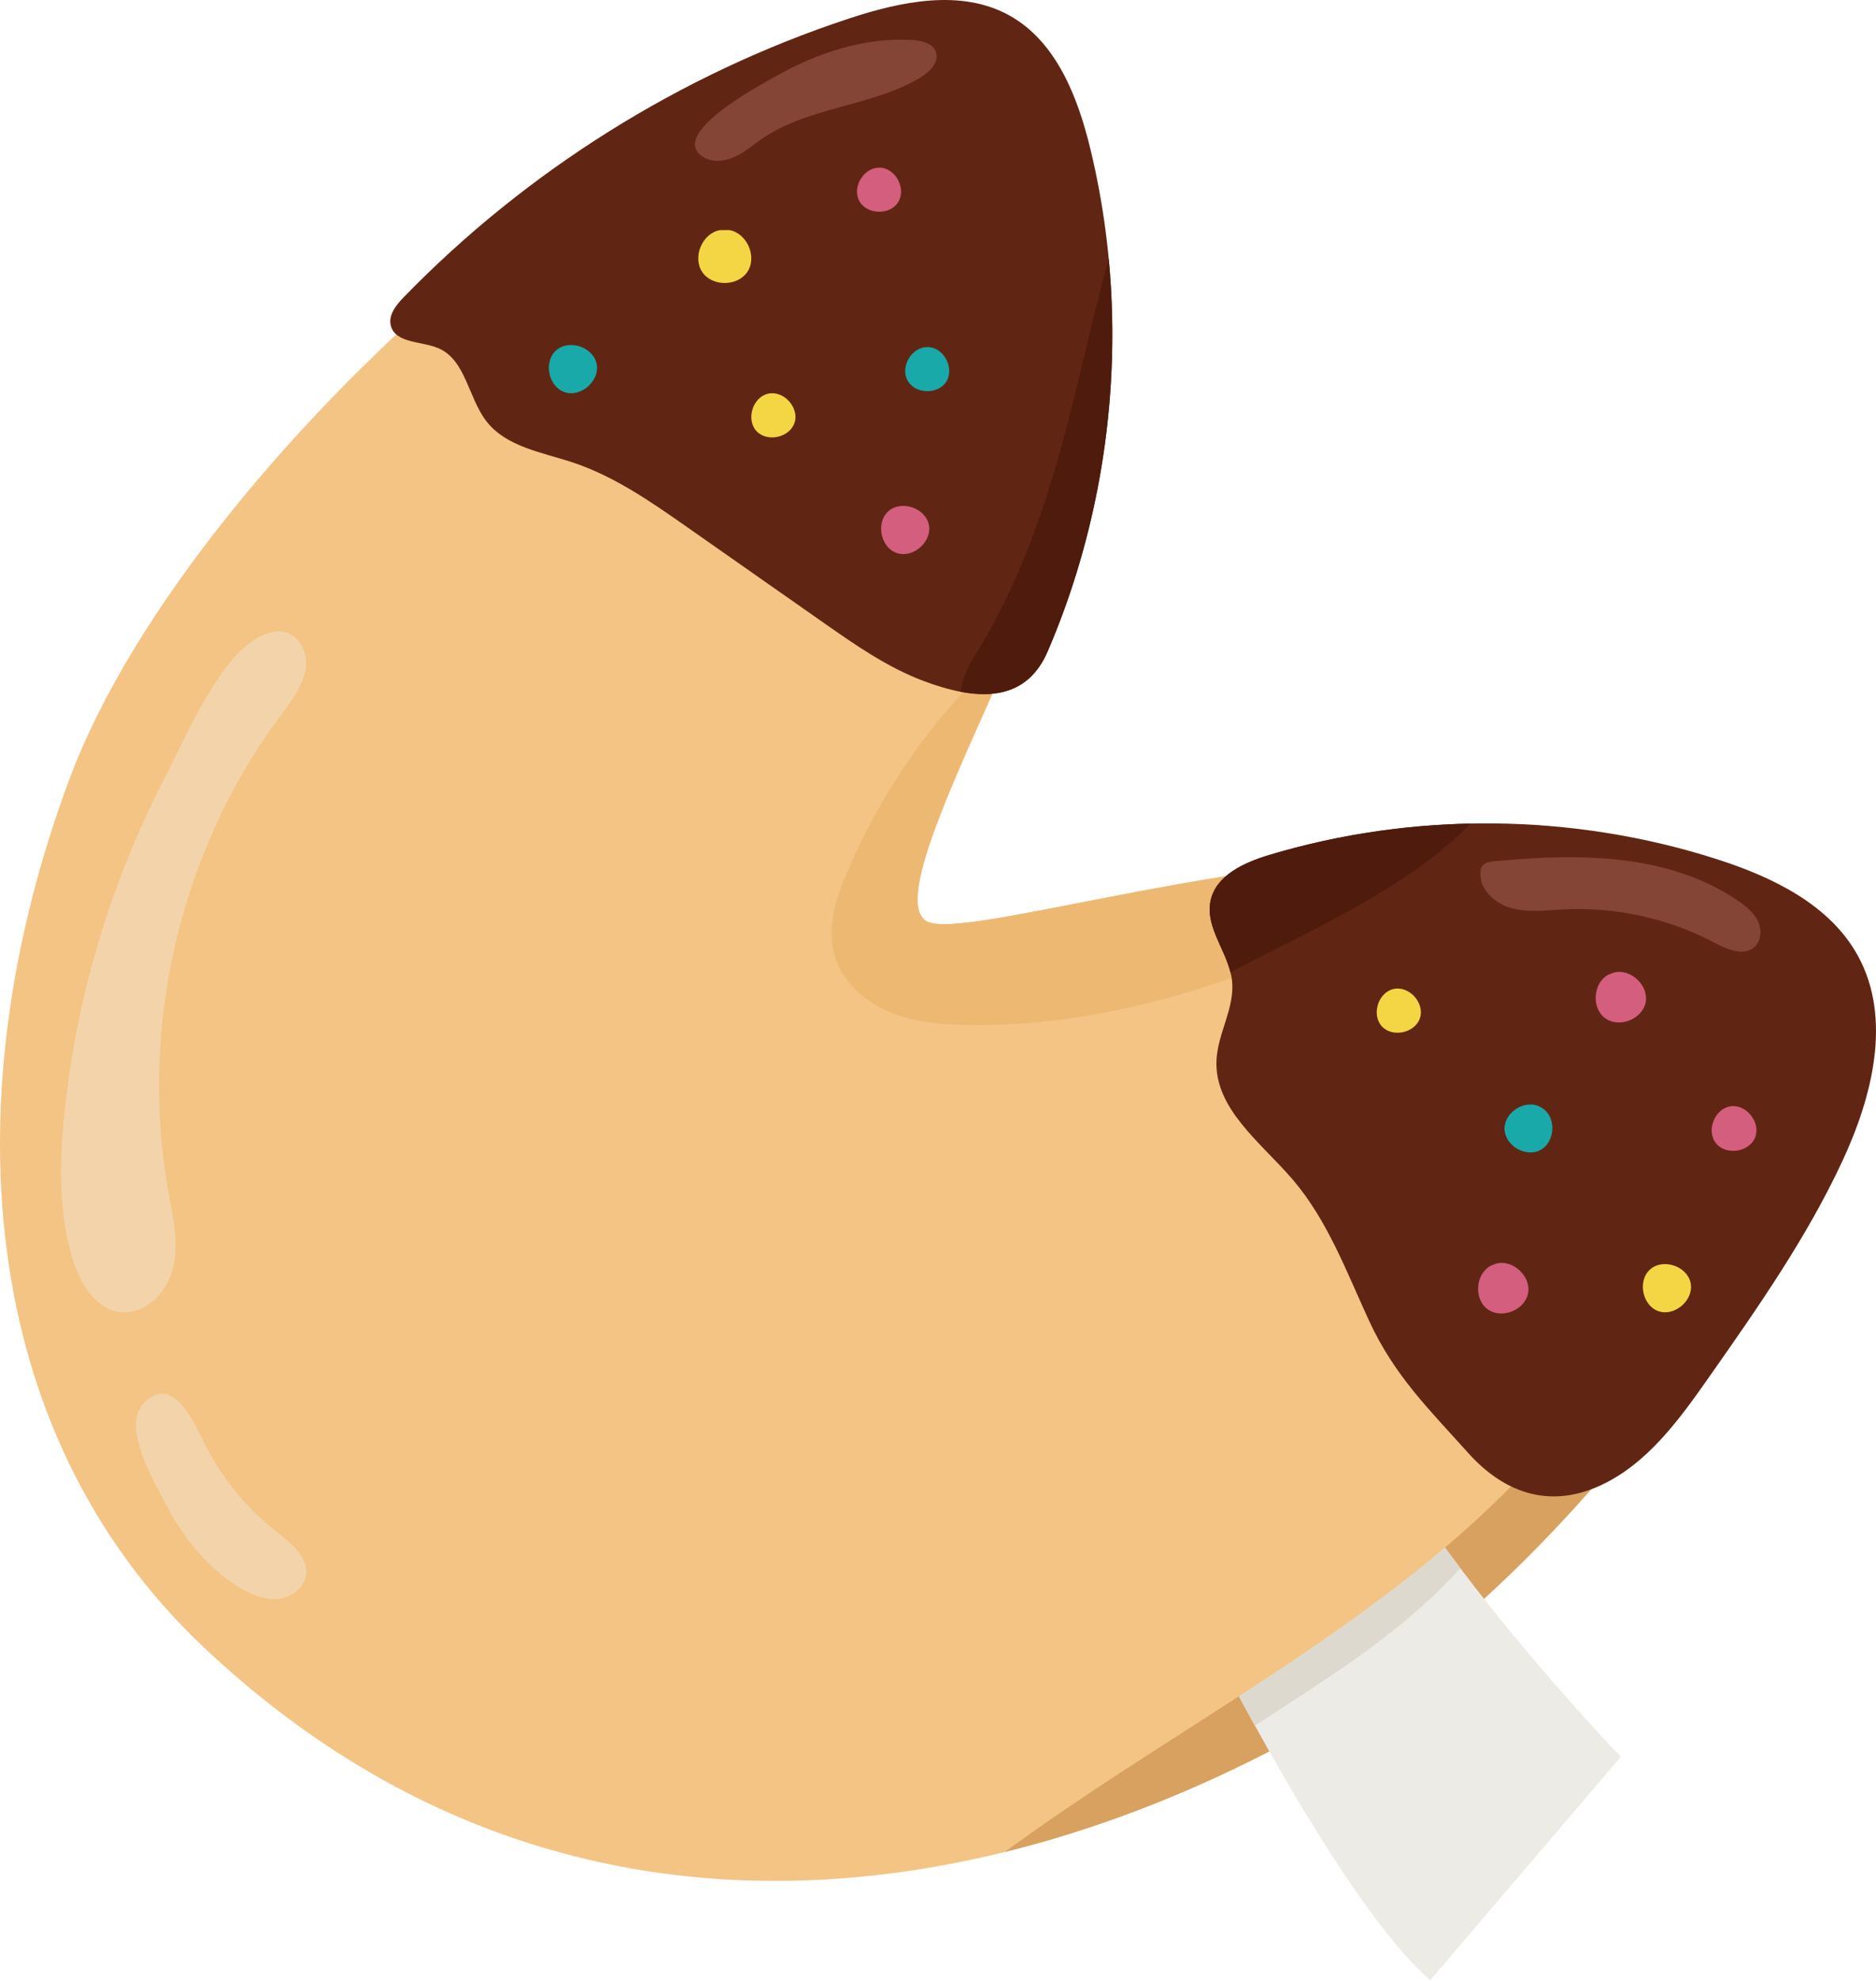 <svg width="180" height="190" viewBox="0 0 180 190" fill="none" xmlns="http://www.w3.org/2000/svg">
<path d="M178.216 100.792C178.216 102.801 175.576 109.331 170.703 117.739C161.434 133.747 144.079 156.593 121.462 168.153C113.482 172.234 105.06 175.501 96.414 177.631C70.784 183.959 43.23 180.285 19.628 158.075C-2.538 137.216 -4.507 104.77 6.632 74.804C18.693 42.359 70.279 -1.574 95.21 2.404C106.935 4.275 103.695 45.102 99.453 56.505C98.857 58.107 98.146 59.839 97.372 61.643C92.65 72.665 85.656 86.274 88.846 88.328C92.18 90.472 120.768 80.841 144.236 82.135C146.89 82.278 149.481 82.564 151.96 83.025C176.359 87.532 178.216 94.956 178.216 100.792Z" fill="#F3C484"/>
<path d="M144.236 82.135C128.036 90.374 111.016 98.594 92.883 98.317C90.296 98.277 87.66 98.049 85.279 97.037C82.894 96.026 80.782 94.115 80.07 91.627C79.305 88.95 80.231 86.104 81.323 83.544C84.537 76.026 89.303 69.161 95.215 63.513C95.872 62.882 96.602 62.215 97.371 61.643C92.65 72.665 85.655 86.274 88.846 88.328C92.18 90.472 120.768 80.841 144.236 82.135Z" fill="#EDB972"/>
<path d="M88.625 65.319C85.145 64.013 82.059 61.858 79.015 59.725C74.654 56.671 70.294 53.616 65.933 50.561C62.475 48.139 58.954 45.684 54.947 44.354C51.999 43.377 48.586 42.869 46.679 40.417C44.922 38.159 44.696 34.52 42.062 33.4C40.426 32.704 37.922 32.944 37.495 31.217C37.243 30.203 38.018 29.247 38.746 28.497C50.554 16.347 65.328 7.1 81.418 1.791C86.443 0.132 92.193 -1.085 96.826 1.471C101.336 3.959 103.408 9.278 104.62 14.284C107.194 24.916 107.389 36.099 105.316 46.833C104.28 52.198 102.681 57.464 100.519 62.483C98.324 67.578 93.505 67.15 88.625 65.319Z" fill="#612613"/>
<path d="M93.519 62.918C92.833 63.946 92.411 65.107 92.15 66.348C95.701 67.028 98.86 66.334 100.52 62.483C102.682 57.464 104.281 52.198 105.317 46.833C106.716 39.589 107.077 32.141 106.377 24.796C102.88 37.614 101.151 50.562 93.519 62.918Z" fill="#4F1B0D"/>
<path d="M6.157 107.08C5.706 111.669 5.623 116.389 6.98 120.796C7.687 123.092 9.156 125.555 11.541 125.843C13.953 126.135 16.068 123.912 16.616 121.545C17.164 119.178 16.587 116.717 16.157 114.326C13.326 98.582 17.25 81.737 26.746 68.864C27.994 67.172 30.092 64.615 29.132 62.323C28.341 60.435 26.677 60.169 24.947 61.047C20.98 63.058 17.785 70.807 15.826 74.588C10.598 84.681 7.269 95.764 6.157 107.08Z" fill="#F3D4AA"/>
<path d="M15.796 144.054C17.477 147.34 19.838 150.369 23 152.274C24.083 152.926 25.308 153.451 26.569 153.366C27.83 153.281 29.106 152.432 29.335 151.189C29.661 149.422 27.943 148.034 26.533 146.921C23.5 144.529 21.027 141.433 19.363 137.947C18.417 135.965 16.437 131.925 13.838 134.526C11.611 136.755 14.677 141.866 15.796 144.054Z" fill="#F3D4AA"/>
<path d="M170.703 117.739C164.554 128.364 154.838 142 142.388 153.349C136.172 159.019 129.271 164.116 121.788 167.983C121.681 168.041 121.569 168.099 121.462 168.153C113.482 172.234 105.06 175.501 96.414 177.631C103.646 172.328 111.33 167.589 118.871 162.698C125.731 158.249 132.475 153.675 138.642 148.435C141.542 145.978 144.312 143.369 146.912 140.559C151.62 135.47 155.684 129.787 160.727 125.03C162.491 123.365 166.836 119.377 170.703 117.739Z" fill="#D8A160"/>
<path d="M153.525 142.493C158.05 140.42 161.119 136.167 163.977 132.092C168.649 125.433 173.347 118.731 176.779 111.356C179.654 105.178 181.543 97.715 178.292 91.726C175.615 86.795 170.111 84.135 164.769 82.42C150.916 77.973 135.716 77.826 121.78 82.005C119.383 82.725 116.671 83.946 116.151 86.394C115.594 89.022 117.92 91.399 118.213 94.068C118.498 96.671 116.824 99.115 116.719 101.731C116.532 106.369 120.998 109.598 124.02 113.122C127.398 117.06 129.219 122.052 131.399 126.761C133.811 131.973 137.22 135.288 140.878 139.367C144.221 143.097 148.556 144.769 153.525 142.493Z" fill="#612613"/>
<path d="M141.098 78.998C134.562 79.13 128.043 80.127 121.78 82.006C119.383 82.725 116.671 83.946 116.152 86.395C115.652 88.75 117.465 90.905 118.058 93.249C126.013 89.109 135.182 85.103 141.098 78.998Z" fill="#4F1B0D"/>
<path d="M155.518 168.502L137.232 189.929C132.408 185.821 126.116 175.618 121.788 167.983C120.661 165.996 119.667 164.183 118.871 162.698C125.731 158.249 132.475 153.676 138.642 148.435C139.886 150.127 141.144 151.774 142.388 153.349C149.204 161.99 155.518 168.502 155.518 168.502Z" fill="#EDEBE6"/>
<path d="M140.12 150.414C139.627 149.761 139.134 149.103 138.642 148.435C132.475 153.676 125.731 158.25 118.871 162.698C119.321 163.538 119.836 164.485 120.402 165.507C127.32 160.994 134.405 156.731 140.12 150.414Z" fill="#DED9CE"/>
<path d="M147.695 106.122C146.263 105.449 144.33 106.701 144.359 108.283C144.387 109.866 146.365 111.046 147.771 110.321C149.178 109.596 149.363 107.302 148.092 106.359L147.695 106.122Z" fill="#19A9A9"/>
<path d="M133.69 94.865C132.222 95.209 131.569 97.339 132.592 98.447C133.615 99.555 135.79 99.072 136.249 97.636C136.708 96.2 135.215 94.545 133.74 94.855L133.69 94.865Z" fill="#F4D645"/>
<path d="M73.681 37.765C72.214 38.108 71.56 40.239 72.583 41.346C73.606 42.454 75.782 41.971 76.24 40.535C76.699 39.099 75.207 37.445 73.731 37.754L73.681 37.765Z" fill="#F4D645"/>
<path d="M166.02 106.115C164.51 106.352 163.691 108.458 164.644 109.653C165.596 110.848 167.832 110.519 168.4 109.1C168.968 107.681 167.577 105.9 166.062 106.108L166.02 106.115Z" fill="#D45E7E"/>
<path d="M53.37 33.596C54.611 32.507 56.926 33.292 57.249 34.911C57.571 36.53 55.733 38.143 54.169 37.613C52.606 37.083 52.128 34.684 53.37 33.596Z" fill="#19A9A9"/>
<path d="M158.336 121.749C159.577 120.66 161.893 121.445 162.215 123.065C162.538 124.684 160.7 126.297 159.136 125.766C157.572 125.236 157.095 122.838 158.336 121.749Z" fill="#F4D645"/>
<path d="M85.246 49.027C86.487 47.938 88.803 48.724 89.126 50.343C89.448 51.962 87.61 53.575 86.046 53.044C84.483 52.514 84.005 50.116 85.246 49.027Z" fill="#D45E7E"/>
<path d="M84.306 16.083C82.82 16.111 81.734 18.006 82.462 19.303C83.191 20.599 85.374 20.659 86.171 19.404C86.969 18.149 85.989 16.198 84.506 16.088L84.306 16.083Z" fill="#D45E7E"/>
<path d="M88.928 33.29C87.442 33.318 86.356 35.214 87.084 36.51C87.812 37.807 89.996 37.866 90.793 36.611C91.591 35.356 90.611 33.405 89.128 33.296L88.928 33.29Z" fill="#19A9A9"/>
<path d="M154.831 93.288C156.439 92.856 158.211 94.502 157.897 96.137C157.584 97.772 155.328 98.645 153.995 97.649C152.662 96.652 152.861 94.241 154.341 93.478L154.831 93.288Z" fill="#D45E7E"/>
<path d="M143.549 121.201C145.157 120.768 146.929 122.415 146.615 124.05C146.301 125.684 144.046 126.558 142.713 125.562C141.38 124.565 141.579 122.154 143.059 121.391L143.549 121.201Z" fill="#D45E7E"/>
<path d="M69.056 22.076C67.367 22.396 66.419 24.675 67.384 26.099C68.349 27.522 70.818 27.484 71.739 26.033C72.661 24.581 71.645 22.331 69.947 22.063L69.056 22.076Z" fill="#F4D645"/>
<path d="M155.037 82.437C159.211 82.861 163.38 84.05 166.826 86.442C167.565 86.955 168.291 87.55 168.673 88.365C169.055 89.18 168.995 90.262 168.317 90.853C167.286 91.751 165.71 91.052 164.5 90.415C160.052 88.074 154.967 86.96 149.948 87.228C148.134 87.325 146.249 87.588 144.548 86.949C143.494 86.552 142.295 85.518 142.093 84.347C141.782 82.545 142.809 82.667 144.304 82.533C147.861 82.213 151.478 82.076 155.037 82.437Z" fill="#844536"/>
<path d="M87.537 3.838C88.43 3.891 89.488 4.136 89.793 4.976C90.149 5.957 89.205 6.905 88.31 7.44C83.642 10.229 77.643 10.216 73.155 13.285C72.287 13.878 71.484 14.582 70.531 15.027C69.578 15.471 68.403 15.618 67.503 15.073C63.957 12.927 72.917 8.166 74.531 7.264C78.493 5.05 82.952 3.564 87.537 3.838Z" fill="#844536"/>
</svg>

